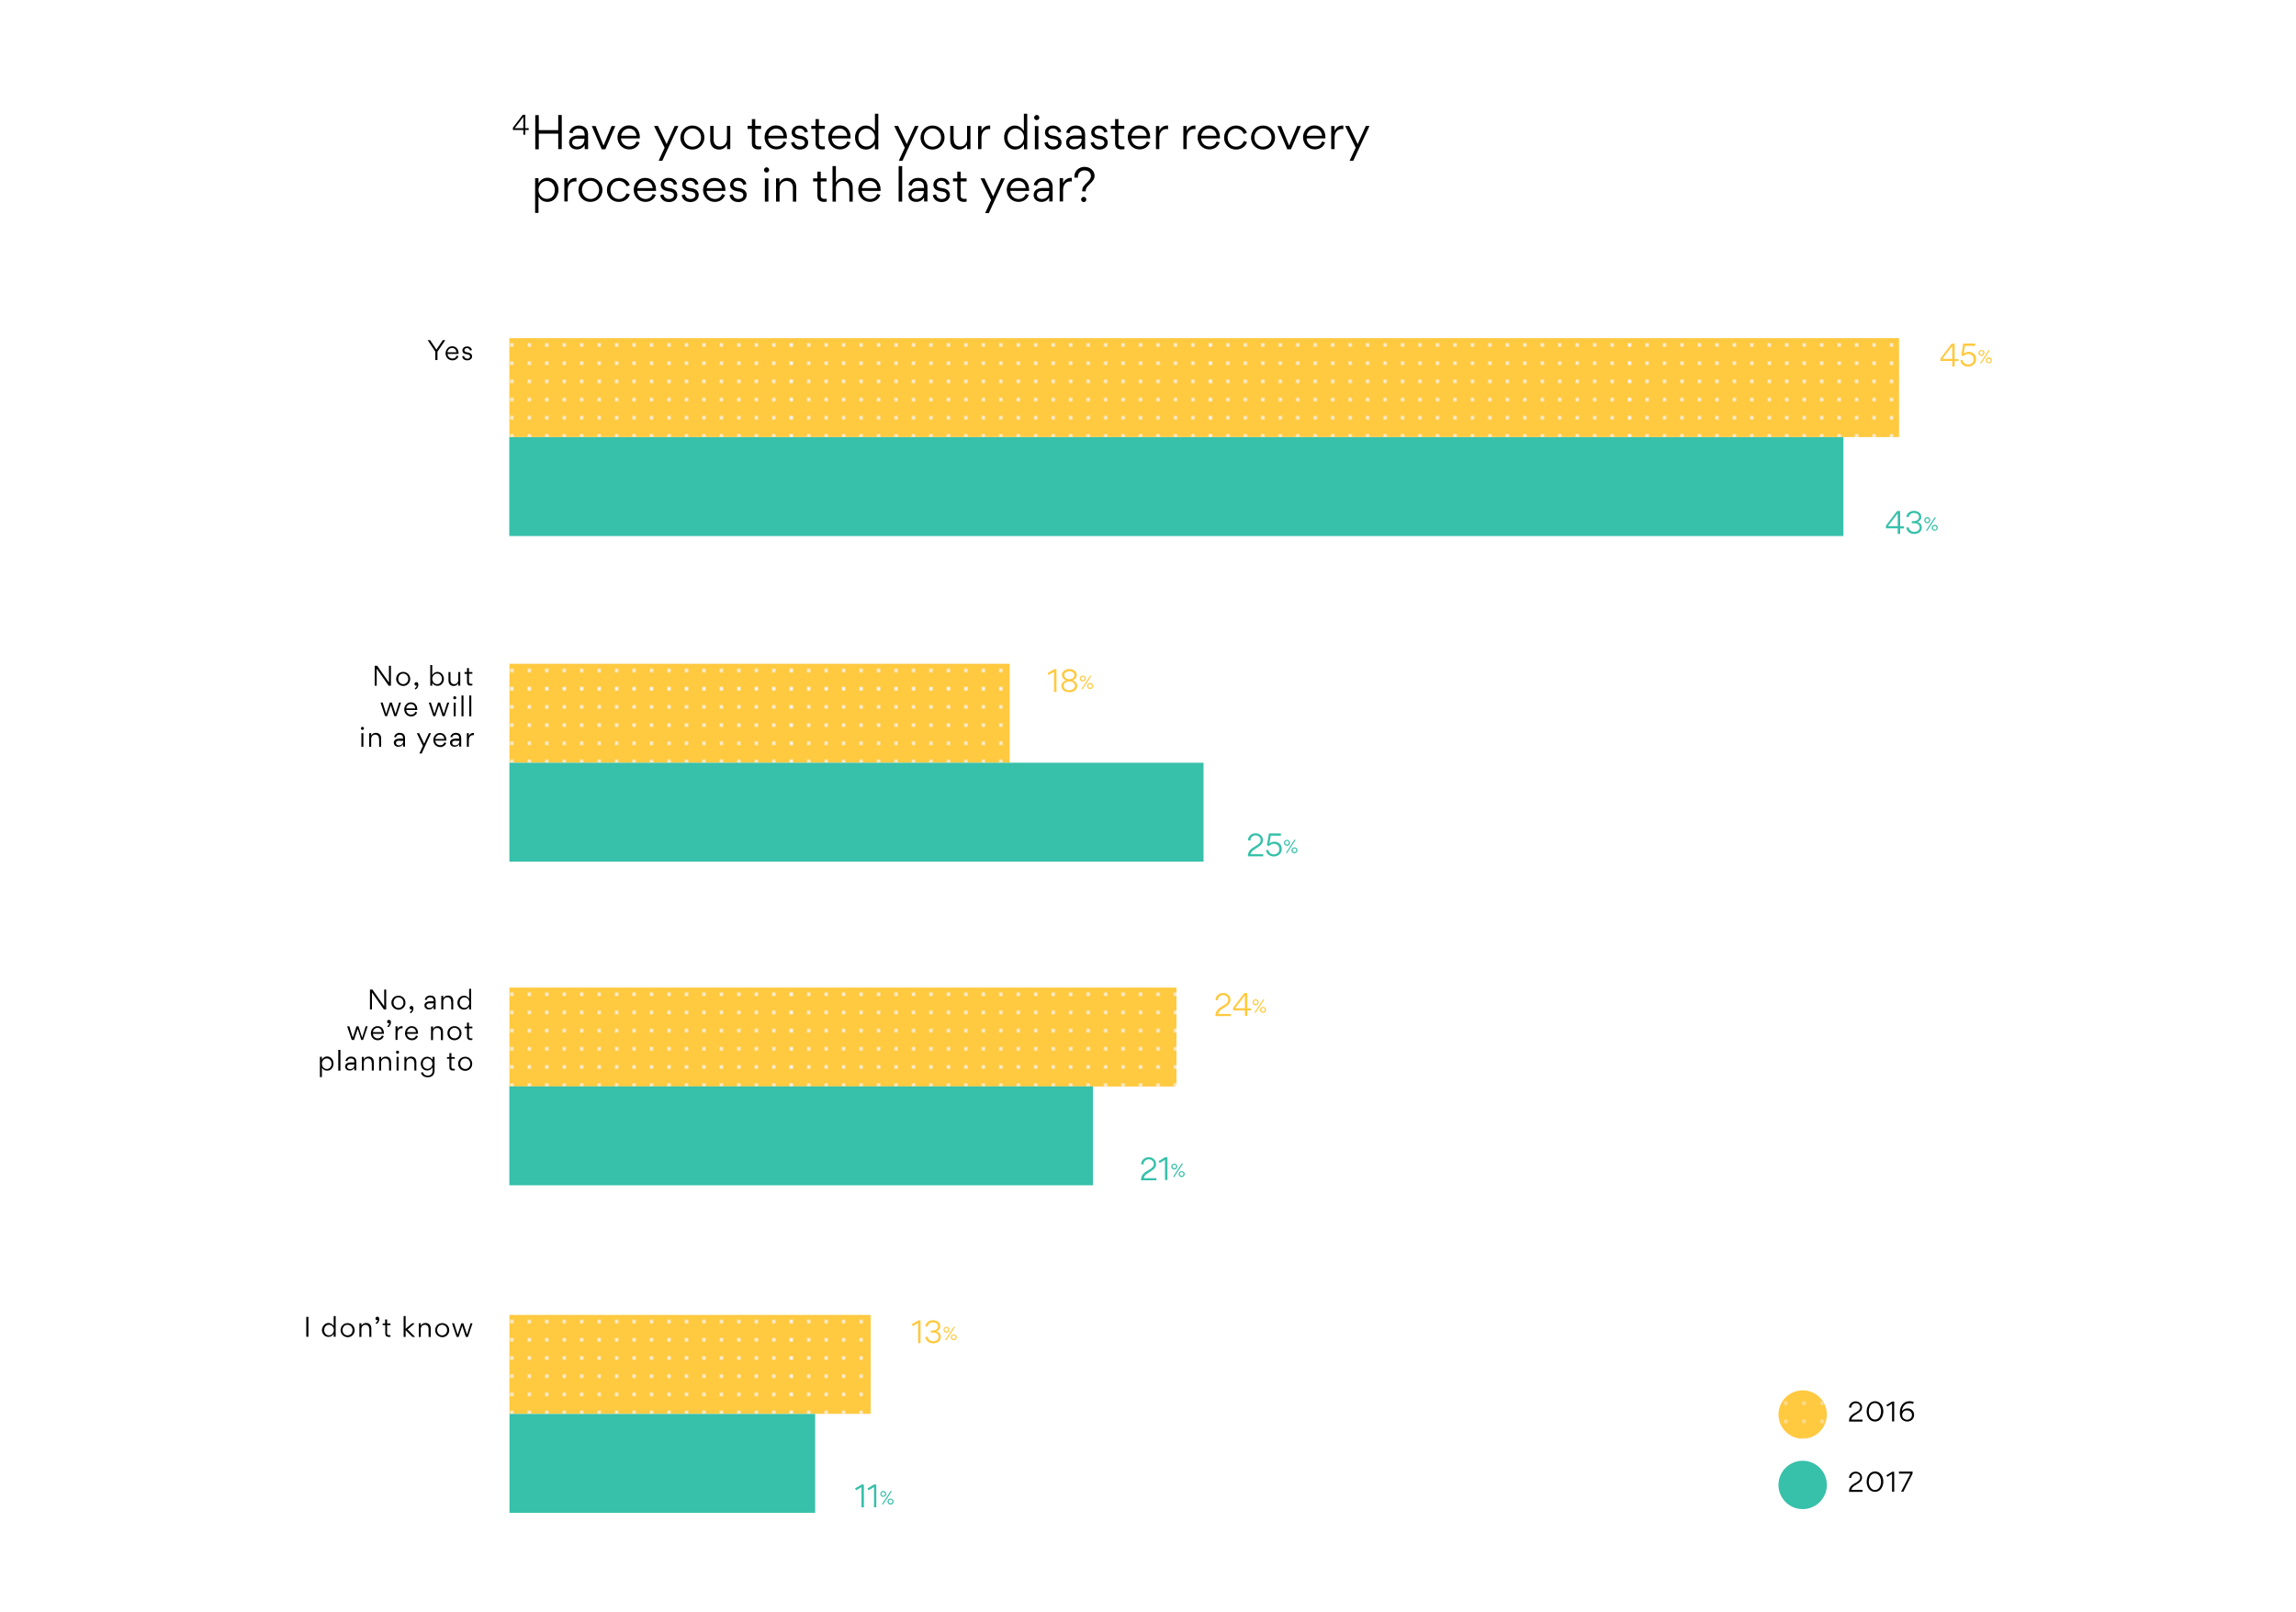 <?xml version="1.0" encoding="utf-8"?>
<svg version="1.1" id="Layer_1" xmlns="http://www.w3.org/2000/svg" xmlns:xlink="http://www.w3.org/1999/xlink" x="0px" y="0px"
	 viewBox="0 0 1500 1053" style="enable-background:new 0 0 1500 1053;" xml:space="preserve">
<style type="text/css">
	.st0{fill:none;}
	.st1-dr1{fill:none;stroke:#F6F6F8;stroke-width:2;stroke-linecap:round;stroke-miterlimit:10;}
	.st2-dr1{fill:none;stroke:#F6F6F8;stroke-width:2;stroke-linecap:round;stroke-miterlimit:10;stroke-dasharray:0,10;}
	.st3-dr1{fill:#37C0AA;}
	.st4-dr1{fill:#FFC940;}
	.st5-dr1{opacity:0.73;}
	.st6-dr1{fill:url(#SVGID_1_);}
	.st7-dr1{opacity:0.2;}
	.st8-dr1{fill:url(#SVGID_2_);}
	.st9-dr1{fill:url(#SVGID_3_);}
	.st10-dr1{fill:url(#SVGID_4_);}
	.st11-dr1{fill:url(#SVGID_5_);}
	.st12-dr1{fill:url(#SVGID_6_);}
</style>
<pattern  y="1053" width="240" height="240" patternUnits="userSpaceOnUse" id="white_2" viewBox="1 -241 240 240" style="overflow:visible;">
	<g>
		<rect x="1" y="-241" class="st0" width="240" height="240"/>
		<g>
			<g>
				<line class="st1-dr1" x1="241" y1="-1" x2="241" y2="-1"/>
			</g>
		</g>
		<g>
			<g>
				<line class="st1-dr1" x1="1" y1="-1" x2="1" y2="-1"/>
				<line class="st2-dr1" x1="11" y1="-1" x2="236" y2="-1"/>
				<line class="st1-dr1" x1="241" y1="-1" x2="241" y2="-1"/>
			</g>
		</g>
		<g>
			<g>
				<line class="st1-dr1" x1="1" y1="-1" x2="1" y2="-1"/>
			</g>
		</g>
		<g>
			<g>
				<line class="st1-dr1" x1="241" y1="-241" x2="241" y2="-241"/>
			</g>
			<g>
				<line class="st1-dr1" x1="241" y1="-231" x2="241" y2="-231"/>
			</g>
			<g>
				<line class="st1-dr1" x1="241" y1="-221" x2="241" y2="-221"/>
			</g>
			<g>
				<line class="st1-dr1" x1="241" y1="-211" x2="241" y2="-211"/>
			</g>
			<g>
				<line class="st1-dr1" x1="241" y1="-201" x2="241" y2="-201"/>
			</g>
			<g>
				<line class="st1-dr1" x1="241" y1="-191" x2="241" y2="-191"/>
			</g>
			<g>
				<line class="st1-dr1" x1="241" y1="-181" x2="241" y2="-181"/>
			</g>
			<g>
				<line class="st1-dr1" x1="241" y1="-171" x2="241" y2="-171"/>
			</g>
			<g>
				<line class="st1-dr1" x1="241" y1="-161" x2="241" y2="-161"/>
			</g>
			<g>
				<line class="st1-dr1" x1="241" y1="-151" x2="241" y2="-151"/>
			</g>
			<g>
				<line class="st1-dr1" x1="241" y1="-141" x2="241" y2="-141"/>
			</g>
			<g>
				<line class="st1-dr1" x1="241" y1="-131" x2="241" y2="-131"/>
			</g>
			<g>
				<line class="st1-dr1" x1="241" y1="-121" x2="241" y2="-121"/>
			</g>
			<g>
				<line class="st1-dr1" x1="241" y1="-111" x2="241" y2="-111"/>
			</g>
			<g>
				<line class="st1-dr1" x1="241" y1="-101" x2="241" y2="-101"/>
			</g>
			<g>
				<line class="st1-dr1" x1="241" y1="-91" x2="241" y2="-91"/>
			</g>
			<g>
				<line class="st1-dr1" x1="241" y1="-81" x2="241" y2="-81"/>
			</g>
			<g>
				<line class="st1-dr1" x1="241" y1="-71" x2="241" y2="-71"/>
			</g>
			<g>
				<line class="st1-dr1" x1="241" y1="-61" x2="241" y2="-61"/>
			</g>
			<g>
				<line class="st1-dr1" x1="241" y1="-51" x2="241" y2="-51"/>
			</g>
			<g>
				<line class="st1-dr1" x1="241" y1="-41" x2="241" y2="-41"/>
			</g>
			<g>
				<line class="st1-dr1" x1="241" y1="-31" x2="241" y2="-31"/>
			</g>
			<g>
				<line class="st1-dr1" x1="241" y1="-21" x2="241" y2="-21"/>
			</g>
			<g>
				<line class="st1-dr1" x1="241" y1="-11" x2="241" y2="-11"/>
			</g>
			<g>
				<line class="st1-dr1" x1="241" y1="-1" x2="241" y2="-1"/>
			</g>
		</g>
		<g>
			<g>
				<line class="st1-dr1" x1="1" y1="-241" x2="1" y2="-241"/>
				<line class="st2-dr1" x1="11" y1="-241" x2="236" y2="-241"/>
				<line class="st1-dr1" x1="241" y1="-241" x2="241" y2="-241"/>
			</g>
			<g>
				<line class="st1-dr1" x1="1" y1="-231" x2="1" y2="-231"/>
				<line class="st2-dr1" x1="11" y1="-231" x2="236" y2="-231"/>
				<line class="st1-dr1" x1="241" y1="-231" x2="241" y2="-231"/>
			</g>
			<g>
				<line class="st1-dr1" x1="1" y1="-221" x2="1" y2="-221"/>
				<line class="st2-dr1" x1="11" y1="-221" x2="236" y2="-221"/>
				<line class="st1-dr1" x1="241" y1="-221" x2="241" y2="-221"/>
			</g>
			<g>
				<line class="st1-dr1" x1="1" y1="-211" x2="1" y2="-211"/>
				<line class="st2-dr1" x1="11" y1="-211" x2="236" y2="-211"/>
				<line class="st1-dr1" x1="241" y1="-211" x2="241" y2="-211"/>
			</g>
			<g>
				<line class="st1-dr1" x1="1" y1="-201" x2="1" y2="-201"/>
				<line class="st2-dr1" x1="11" y1="-201" x2="236" y2="-201"/>
				<line class="st1-dr1" x1="241" y1="-201" x2="241" y2="-201"/>
			</g>
			<g>
				<line class="st1-dr1" x1="1" y1="-191" x2="1" y2="-191"/>
				<line class="st2-dr1" x1="11" y1="-191" x2="236" y2="-191"/>
				<line class="st1-dr1" x1="241" y1="-191" x2="241" y2="-191"/>
			</g>
			<g>
				<line class="st1-dr1" x1="1" y1="-181" x2="1" y2="-181"/>
				<line class="st2-dr1" x1="11" y1="-181" x2="236" y2="-181"/>
				<line class="st1-dr1" x1="241" y1="-181" x2="241" y2="-181"/>
			</g>
			<g>
				<line class="st1-dr1" x1="1" y1="-171" x2="1" y2="-171"/>
				<line class="st2-dr1" x1="11" y1="-171" x2="236" y2="-171"/>
				<line class="st1-dr1" x1="241" y1="-171" x2="241" y2="-171"/>
			</g>
			<g>
				<line class="st1-dr1" x1="1" y1="-161" x2="1" y2="-161"/>
				<line class="st2-dr1" x1="11" y1="-161" x2="236" y2="-161"/>
				<line class="st1-dr1" x1="241" y1="-161" x2="241" y2="-161"/>
			</g>
			<g>
				<line class="st1-dr1" x1="1" y1="-151" x2="1" y2="-151"/>
				<line class="st2-dr1" x1="11" y1="-151" x2="236" y2="-151"/>
				<line class="st1-dr1" x1="241" y1="-151" x2="241" y2="-151"/>
			</g>
			<g>
				<line class="st1-dr1" x1="1" y1="-141" x2="1" y2="-141"/>
				<line class="st2-dr1" x1="11" y1="-141" x2="236" y2="-141"/>
				<line class="st1-dr1" x1="241" y1="-141" x2="241" y2="-141"/>
			</g>
			<g>
				<line class="st1-dr1" x1="1" y1="-131" x2="1" y2="-131"/>
				<line class="st2-dr1" x1="11" y1="-131" x2="236" y2="-131"/>
				<line class="st1-dr1" x1="241" y1="-131" x2="241" y2="-131"/>
			</g>
			<g>
				<line class="st1-dr1" x1="1" y1="-121" x2="1" y2="-121"/>
				<line class="st2-dr1" x1="11" y1="-121" x2="236" y2="-121"/>
				<line class="st1-dr1" x1="241" y1="-121" x2="241" y2="-121"/>
			</g>
			<g>
				<line class="st1-dr1" x1="1" y1="-111" x2="1" y2="-111"/>
				<line class="st2-dr1" x1="11" y1="-111" x2="236" y2="-111"/>
				<line class="st1-dr1" x1="241" y1="-111" x2="241" y2="-111"/>
			</g>
			<g>
				<line class="st1-dr1" x1="1" y1="-101" x2="1" y2="-101"/>
				<line class="st2-dr1" x1="11" y1="-101" x2="236" y2="-101"/>
				<line class="st1-dr1" x1="241" y1="-101" x2="241" y2="-101"/>
			</g>
			<g>
				<line class="st1-dr1" x1="1" y1="-91" x2="1" y2="-91"/>
				<line class="st2-dr1" x1="11" y1="-91" x2="236" y2="-91"/>
				<line class="st1-dr1" x1="241" y1="-91" x2="241" y2="-91"/>
			</g>
			<g>
				<line class="st1-dr1" x1="1" y1="-81" x2="1" y2="-81"/>
				<line class="st2-dr1" x1="11" y1="-81" x2="236" y2="-81"/>
				<line class="st1-dr1" x1="241" y1="-81" x2="241" y2="-81"/>
			</g>
			<g>
				<line class="st1-dr1" x1="1" y1="-71" x2="1" y2="-71"/>
				<line class="st2-dr1" x1="11" y1="-71" x2="236" y2="-71"/>
				<line class="st1-dr1" x1="241" y1="-71" x2="241" y2="-71"/>
			</g>
			<g>
				<line class="st1-dr1" x1="1" y1="-61" x2="1" y2="-61"/>
				<line class="st2-dr1" x1="11" y1="-61" x2="236" y2="-61"/>
				<line class="st1-dr1" x1="241" y1="-61" x2="241" y2="-61"/>
			</g>
			<g>
				<line class="st1-dr1" x1="1" y1="-51" x2="1" y2="-51"/>
				<line class="st2-dr1" x1="11" y1="-51" x2="236" y2="-51"/>
				<line class="st1-dr1" x1="241" y1="-51" x2="241" y2="-51"/>
			</g>
			<g>
				<line class="st1-dr1" x1="1" y1="-41" x2="1" y2="-41"/>
				<line class="st2-dr1" x1="11" y1="-41" x2="236" y2="-41"/>
				<line class="st1-dr1" x1="241" y1="-41" x2="241" y2="-41"/>
			</g>
			<g>
				<line class="st1-dr1" x1="1" y1="-31" x2="1" y2="-31"/>
				<line class="st2-dr1" x1="11" y1="-31" x2="236" y2="-31"/>
				<line class="st1-dr1" x1="241" y1="-31" x2="241" y2="-31"/>
			</g>
			<g>
				<line class="st1-dr1" x1="1" y1="-21" x2="1" y2="-21"/>
				<line class="st2-dr1" x1="11" y1="-21" x2="236" y2="-21"/>
				<line class="st1-dr1" x1="241" y1="-21" x2="241" y2="-21"/>
			</g>
			<g>
				<line class="st1-dr1" x1="1" y1="-11" x2="1" y2="-11"/>
				<line class="st2-dr1" x1="11" y1="-11" x2="236" y2="-11"/>
				<line class="st1-dr1" x1="241" y1="-11" x2="241" y2="-11"/>
			</g>
			<g>
				<line class="st1-dr1" x1="1" y1="-1" x2="1" y2="-1"/>
				<line class="st2-dr1" x1="11" y1="-1" x2="236" y2="-1"/>
				<line class="st1-dr1" x1="241" y1="-1" x2="241" y2="-1"/>
			</g>
		</g>
		<g>
			<g>
				<line class="st1-dr1" x1="1" y1="-241" x2="1" y2="-241"/>
			</g>
			<g>
				<line class="st1-dr1" x1="1" y1="-231" x2="1" y2="-231"/>
			</g>
			<g>
				<line class="st1-dr1" x1="1" y1="-221" x2="1" y2="-221"/>
			</g>
			<g>
				<line class="st1-dr1" x1="1" y1="-211" x2="1" y2="-211"/>
			</g>
			<g>
				<line class="st1-dr1" x1="1" y1="-201" x2="1" y2="-201"/>
			</g>
			<g>
				<line class="st1-dr1" x1="1" y1="-191" x2="1" y2="-191"/>
			</g>
			<g>
				<line class="st1-dr1" x1="1" y1="-181" x2="1" y2="-181"/>
			</g>
			<g>
				<line class="st1-dr1" x1="1" y1="-171" x2="1" y2="-171"/>
			</g>
			<g>
				<line class="st1-dr1" x1="1" y1="-161" x2="1" y2="-161"/>
			</g>
			<g>
				<line class="st1-dr1" x1="1" y1="-151" x2="1" y2="-151"/>
			</g>
			<g>
				<line class="st1-dr1" x1="1" y1="-141" x2="1" y2="-141"/>
			</g>
			<g>
				<line class="st1-dr1" x1="1" y1="-131" x2="1" y2="-131"/>
			</g>
			<g>
				<line class="st1-dr1" x1="1" y1="-121" x2="1" y2="-121"/>
			</g>
			<g>
				<line class="st1-dr1" x1="1" y1="-111" x2="1" y2="-111"/>
			</g>
			<g>
				<line class="st1-dr1" x1="1" y1="-101" x2="1" y2="-101"/>
			</g>
			<g>
				<line class="st1-dr1" x1="1" y1="-91" x2="1" y2="-91"/>
			</g>
			<g>
				<line class="st1-dr1" x1="1" y1="-81" x2="1" y2="-81"/>
			</g>
			<g>
				<line class="st1-dr1" x1="1" y1="-71" x2="1" y2="-71"/>
			</g>
			<g>
				<line class="st1-dr1" x1="1" y1="-61" x2="1" y2="-61"/>
			</g>
			<g>
				<line class="st1-dr1" x1="1" y1="-51" x2="1" y2="-51"/>
			</g>
			<g>
				<line class="st1-dr1" x1="1" y1="-41" x2="1" y2="-41"/>
			</g>
			<g>
				<line class="st1-dr1" x1="1" y1="-31" x2="1" y2="-31"/>
			</g>
			<g>
				<line class="st1-dr1" x1="1" y1="-21" x2="1" y2="-21"/>
			</g>
			<g>
				<line class="st1-dr1" x1="1" y1="-11" x2="1" y2="-11"/>
			</g>
			<g>
				<line class="st1-dr1" x1="1" y1="-1" x2="1" y2="-1"/>
			</g>
		</g>
		<g>
			<g>
				<line class="st1-dr1" x1="241" y1="-241" x2="241" y2="-241"/>
			</g>
		</g>
		<g>
			<g>
				<line class="st1-dr1" x1="1" y1="-241" x2="1" y2="-241"/>
				<line class="st2-dr1" x1="11" y1="-241" x2="236" y2="-241"/>
				<line class="st1-dr1" x1="241" y1="-241" x2="241" y2="-241"/>
			</g>
		</g>
		<g>
			<g>
				<line class="st1-dr1" x1="1" y1="-241" x2="1" y2="-241"/>
			</g>
		</g>
	</g>
</pattern>
<g id="greenCircleDR1">
	<g>
		<g>
			<path d="M1208,974c0-1.5,0.7-3.2,3-4.6l2-1.2c1.2-0.8,2.3-1.6,2.3-3.1c0-1.3-1.2-2.6-2.9-2.6c-1.4,0-2.3,0.8-2.7,1.7
				c-0.2,0.5-0.3,1.1-0.3,1.3l-1.4-0.2c0-1.8,1.6-4,4.3-4c2.4,0,4.2,1.8,4.2,3.8c0,1.8-1,2.9-2.7,4l-2,1.3c-1.1,0.7-2.2,1.6-2.2,2.8
				h7.2v1.3h-8.8V974z"/>
			<path d="M1219.5,967.9c0-3.2,1.8-6.7,5.5-6.7c3.6,0,5.4,3.4,5.4,6.6s-1.8,6.7-5.4,6.7C1221.3,974.5,1219.5,971.2,1219.5,967.9z
				 M1220.9,967.9c0,2.3,1.2,5.4,4,5.4c2.8,0,4-3,4-5.4c0-2.3-1.2-5.4-4-5.4S1220.9,965.5,1220.9,967.9z"/>
			<path d="M1236.1,962.8l-3.1,1.9l-0.6-1l3.8-2.3h1.3v13h-1.4V962.8z"/>
			<path d="M1240.6,962.6v-1.3h8.9v1.3l-6,11.8h-1.5l6.1-11.8H1240.6z"/>
		</g>
	</g>
	<g>
		<circle class="st3-dr1" cx="1177.7" cy="970" r="15.8"/>
	</g>
</g>
<g id="yellowCircleDR1_2_">
	<g>
		<circle class="st4-dr1" cx="1177.7" cy="924" r="15.8"/>
	</g>
	<g id="yellowCircleDR1">
		<g>
			<g>
				<path d="M1208,928.1c0-1.5,0.7-3.2,3-4.6l2-1.2c1.2-0.8,2.3-1.6,2.3-3.1c0-1.3-1.2-2.6-2.9-2.6c-1.4,0-2.3,0.8-2.7,1.7
					c-0.2,0.5-0.3,1.1-0.3,1.3l-1.4-0.2c0-1.8,1.6-4,4.3-4c2.4,0,4.2,1.8,4.2,3.8c0,1.8-1,2.9-2.7,4l-2,1.3
					c-1.1,0.7-2.2,1.6-2.2,2.8h7.2v1.3h-8.8V928.1z"/>
				<path d="M1219.5,922c0-3.2,1.8-6.7,5.5-6.7c3.6,0,5.4,3.4,5.4,6.6s-1.8,6.7-5.4,6.7C1221.3,928.6,1219.5,925.2,1219.5,922z
					 M1220.9,921.9c0,2.3,1.2,5.4,4,5.4c2.8,0,4-3,4-5.4c0-2.3-1.2-5.4-4-5.4S1220.9,919.6,1220.9,921.9z"/>
				<path d="M1236.1,916.9l-3.1,1.9l-0.6-1l3.8-2.3h1.3v13h-1.4V916.9z"/>
				<path d="M1242.5,921.9c0.9-1.4,2.5-1.9,3.6-1.9c2.7,0,4.4,1.9,4.4,4.2c0,3-2.4,4.4-4.6,4.4c-1.4,0-3.1-0.8-3.9-2.2
					c-0.6-1.1-0.8-2-0.8-3.6c0-4.1,2.2-7.5,6.4-7.5c0.7,0,1.8,0.1,2.7,0.6l-0.5,1.2c-0.7-0.4-1.6-0.5-2.2-0.5
					C1244.5,916.6,1242.8,919,1242.5,921.9z M1243.7,922c-0.6,0.5-1,1.4-1,2.3c0,1.9,1.6,3.1,3.2,3.1c1.6,0,3.2-1.1,3.2-3.1
					c0-1.6-1.2-3-3.2-3C1245.1,921.2,1244.3,921.5,1243.7,922z"/>
			</g>
		</g>
		<g>
			<g class="st5-dr1">
				<pattern  id="SVGID_1_" xlink:href="#white_2" patternTransform="matrix(1.188 0 0 1.188 7035.36 5320.526)"  class="st5-dr1">
				</pattern>
				<circle class="st6-dr1" cx="1177.7" cy="924" r="15.8"/>
			</g>
			<g class="st7-dr1">
				<pattern  id="SVGID_2_" xlink:href="#white_2" patternTransform="matrix(1.188 0 0 1.188 7035.36 5320.526)"  class="st7-dr1">
				</pattern>
				<circle class="st8-dr1" cx="1177.7" cy="924" r="15.8"/>
			</g>
		</g>
	</g>
</g>
<g id="yellowChartDR1">
	<g>
		<g>
			<path class="st4-dr1" d="M1275.4,239.4v-3.6h-7.7v-1.7l7.3-9.6h2v10h2.5v1.3h-2.5v3.6H1275.4z M1275.4,234.4v-8.3l-6.4,8.3H1275.4z"
				/>
			<path class="st4-dr1" d="M1283.8,225.9l-0.9,5.1c0.9-0.9,2.5-1.2,3.2-1.2c2.8,0,4.9,1.8,4.9,4.8c0,3.2-2.7,4.9-5.2,4.9
				c-2.5,0-4.8-1.6-5.1-4.1l1.5-0.3c0.2,1.7,1.7,3,3.6,3c1.5,0,3.6-1,3.6-3.4s-1.8-3.5-3.6-3.5c-1.1,0-2.4,0.6-3.1,1.5l-1.4-0.6
				l1.3-7.7h7.8v1.5H1283.8z"/>
			<path class="st4-dr1" d="M1294.5,232.5c-1.1,0-2-0.9-2-1.9c0-1.1,0.9-2,2-2c1.1,0,2,0.9,2,2C1296.4,231.6,1295.5,232.5,1294.5,232.5z
				 M1294.5,229.3c-0.7,0-1.2,0.5-1.2,1.2c0,0.7,0.6,1.2,1.2,1.2s1.2-0.5,1.2-1.2C1295.7,229.9,1295.1,229.3,1294.5,229.3z
				 M1299.2,228.7h0.9l-5.7,8.7h-0.9L1299.2,228.7z M1299.3,237.4c-1.1,0-2-0.9-2-2c0-1.1,0.9-2,2-2s2,0.9,2,2
				C1301.2,236.6,1300.3,237.4,1299.3,237.4z M1299.3,234.3c-0.7,0-1.2,0.5-1.2,1.2c0,0.7,0.5,1.2,1.2,1.2s1.2-0.5,1.2-1.2
				C1300.5,234.8,1299.9,234.3,1299.3,234.3z"/>
		</g>
	</g>
	<g>
		
			<rect x="754.4" y="-200.7" transform="matrix(-1.836970e-16 1 -1 -1.836970e-16 1039.961 -533.508)" class="st4-dr1" width="64.6" height="907.9"/>
		<g>
			<pattern  id="SVGID_3_" xlink:href="#white_2" patternTransform="matrix(0 1.188 -1.141 0 -19367.309 688.674)">
			</pattern>
			<rect x="332.8" y="220.9" class="st9-dr1" width="907.9" height="64.6"/>
		</g>
	</g>
	<g>
		<g>
			<path class="st4-dr1" d="M688.7,438.8l-3.6,2.1l-0.7-1.2l4.3-2.6h1.5V452h-1.6V438.8z"/>
			<path class="st4-dr1" d="M693.4,448c0-1.6,1.1-3,3.1-3.6c-1.8-0.5-2.8-2.1-2.8-3.4c0-2.6,2.7-4,4.9-4c2.2,0,4.9,1.3,4.9,4
				c0,1.4-1,2.9-2.8,3.4c2.1,0.6,3.1,2.1,3.1,3.6c0,2.7-2.6,4.2-5.2,4.2C696.1,452.2,693.4,450.8,693.4,448z M702.3,448
				c0-2-2.1-2.9-3.7-2.9c-1.6,0-3.7,0.9-3.7,2.9c0,2,2,2.9,3.7,2.9C700.2,450.8,702.3,449.9,702.3,448z M695.3,441
				c0,1.9,2.1,2.7,3.3,2.7c1.3,0,3.3-0.9,3.3-2.7c0-1.7-1.9-2.6-3.3-2.6C697.3,438.4,695.3,439.3,695.3,441z"/>
			<path class="st4-dr1" d="M707.4,445.2c-1.1,0-2-0.9-2-1.9c0-1.1,0.9-2,2-2c1.1,0,2,0.9,2,2C709.4,444.3,708.5,445.2,707.4,445.2z
				 M707.4,442c-0.7,0-1.2,0.5-1.2,1.2c0,0.7,0.6,1.2,1.2,1.2s1.2-0.5,1.2-1.2C708.6,442.6,708.1,442,707.4,442z M712.2,441.4h0.9
				l-5.7,8.7h-0.9L712.2,441.4z M712.2,450.1c-1.1,0-2-0.9-2-2c0-1.1,0.9-2,2-2s2,0.9,2,2C714.2,449.2,713.3,450.1,712.2,450.1z
				 M712.2,446.9c-0.7,0-1.2,0.5-1.2,1.2c0,0.7,0.5,1.2,1.2,1.2s1.2-0.5,1.2-1.2C713.4,447.5,712.9,446.9,712.2,446.9z"/>
		</g>
	</g>
	<g>
		<g>
			<path class="st4-dr1" d="M794.1,663.1c0-1.7,0.8-3.6,3.4-5.2l2.3-1.4c1.4-0.9,2.6-1.8,2.6-3.5c0-1.5-1.3-3-3.3-3
				c-1.6,0-2.7,1-3.1,1.9c-0.3,0.6-0.3,1.2-0.3,1.5l-1.6-0.2c0-2.1,1.8-4.6,5-4.6c2.8,0,4.8,2.1,4.8,4.4c0,2.1-1.2,3.4-3.1,4.6
				l-2.3,1.5c-1.3,0.8-2.5,1.8-2.6,3.2h8.2v1.4h-10.1V663.1z"/>
			<path class="st4-dr1" d="M813.3,663.5V660h-7.7v-1.7l7.3-9.6h2v10h2.5v1.3h-2.5v3.6H813.3z M813.3,658.6v-8.3l-6.4,8.3H813.3z"/>
			<path class="st4-dr1" d="M820.3,656.7c-1.1,0-2-0.9-2-1.9c0-1.1,0.9-2,2-2c1.1,0,2,0.9,2,2C822.3,655.8,821.4,656.7,820.3,656.7z
				 M820.3,653.5c-0.7,0-1.2,0.5-1.2,1.2c0,0.7,0.6,1.2,1.2,1.2s1.2-0.5,1.2-1.2C821.5,654.1,821,653.5,820.3,653.5z M825.1,652.9
				h0.9l-5.7,8.7h-0.9L825.1,652.9z M825.1,661.6c-1.1,0-2-0.9-2-1.9c0-1.1,0.9-2,2-2s2,0.9,2,2
				C827.1,660.7,826.2,661.6,825.1,661.6z M825.1,658.4c-0.7,0-1.2,0.5-1.2,1.2c0,0.7,0.5,1.2,1.2,1.2s1.2-0.5,1.2-1.2
				C826.3,659,825.8,658.4,825.1,658.4z"/>
		</g>
	</g>
	<g>
		<g>
			<path class="st4-dr1" d="M599.9,864.2l-3.6,2.1l-0.7-1.2l4.3-2.6h1.5v14.9h-1.6V864.2z"/>
			<path class="st4-dr1" d="M609.6,877.5c-2.6,0-4.8-1.6-5.1-4.1l1.5-0.3c0.3,1.7,1.6,3,3.6,3c2,0,3.6-1.1,3.6-2.8
				c0-1.7-1.3-2.8-3.6-2.8h-1.5v-1.4h1.4c2,0,3.3-1.3,3.3-2.7c0-1.5-1.1-2.6-3.3-2.6c-2,0-3.2,1.2-3.5,2.8l-1.5-0.3
				c0.3-2.1,2.2-3.9,5-3.9c3.2,0,4.8,2,4.8,3.9c0,1.7-1,2.8-2.4,3.4v0c1.7,0.5,2.7,1.8,2.7,3.6C614.8,875.6,612.7,877.5,609.6,877.5
				z"/>
			<path class="st4-dr1" d="M618.3,870.6c-1.1,0-1.9-0.9-1.9-1.9c0-1.1,0.9-2,1.9-2c1.1,0,2,0.9,2,2
				C620.2,869.7,619.4,870.6,618.3,870.6z M618.3,867.4c-0.7,0-1.2,0.5-1.2,1.2c0,0.7,0.6,1.2,1.2,1.2s1.2-0.5,1.2-1.2
				C619.5,867.9,619,867.4,618.3,867.4z M623.1,866.7h0.9l-5.7,8.7h-0.9L623.1,866.7z M623.1,875.5c-1.1,0-2-0.9-2-1.9
				c0-1.1,0.9-2,2-2c1.1,0,2,0.9,2,2C625,874.6,624.2,875.5,623.1,875.5z M623.1,872.3c-0.7,0-1.2,0.5-1.2,1.2
				c0,0.7,0.5,1.2,1.2,1.2s1.2-0.5,1.2-1.2C624.3,872.9,623.8,872.3,623.1,872.3z"/>
		</g>
	</g>
	<g>
		
			<rect x="518.4" y="459.5" transform="matrix(-1.836970e-16 1 -1 -1.836970e-16 1228.095 126.717)" class="st4-dr1" width="64.6" height="435.8"/>
		<g>
			<pattern  id="SVGID_4_" xlink:href="#white_2" patternTransform="matrix(0 1.188 -1.141 0 -19367.309 827.653)">
			</pattern>
			<rect x="332.8" y="645.1" class="st10-dr1" width="435.8" height="64.6"/>
		</g>
	</g>
	<g>
		
			<rect x="463.9" y="302.5" transform="matrix(-1.836970e-16 1 -1 -1.836970e-16 962.122 -30.312)" class="st4-dr1" width="64.6" height="326.8"/>
		<g>
			<pattern  id="SVGID_5_" xlink:href="#white_2" patternTransform="matrix(0 1.188 -1.141 0 -19367.309 735)">
			</pattern>
			<rect x="332.8" y="433.6" class="st11-dr1" width="326.8" height="64.6"/>
		</g>
	</g>
	<g>
		
			<rect x="418.5" y="773.3" transform="matrix(-1.836970e-16 1 -1 -1.836970e-16 1342.103 440.455)" class="st4-dr1" width="64.6" height="236"/>
		<g>
			<pattern  id="SVGID_6_" xlink:href="#white_2" patternTransform="matrix(0 1.188 -1.141 0 -19367.309 827.653)">
			</pattern>
			<rect x="332.8" y="859" class="st12-dr1" width="236" height="64.6"/>
		</g>
	</g>
</g>
<g id="greenChartDR1">
	<g>
		<g>
			<path class="st3-dr1" d="M1239.8,348.7v-3.6h-7.7v-1.7l7.3-9.6h2v10h2.5v1.4h-2.5v3.6H1239.8z M1239.8,343.7v-8.3l-6.4,8.3H1239.8z"
				/>
			<path class="st3-dr1" d="M1250.5,348.8c-2.6,0-4.8-1.6-5.1-4.1l1.5-0.3c0.3,1.7,1.6,3,3.6,3c2,0,3.6-1.1,3.6-2.8s-1.3-2.8-3.6-2.8
				h-1.5v-1.4h1.4c2,0,3.3-1.3,3.3-2.7c0-1.5-1.1-2.6-3.3-2.6c-2,0-3.2,1.2-3.5,2.8l-1.5-0.3c0.3-2.1,2.2-3.9,5-3.9
				c3.2,0,4.8,2,4.8,3.9c0,1.7-1,2.8-2.4,3.4v0c1.7,0.5,2.7,1.8,2.7,3.6C1255.6,346.9,1253.6,348.8,1250.5,348.8z"/>
			<path class="st3-dr1" d="M1259.1,341.8c-1.1,0-2-0.9-2-2c0-1.1,0.9-2,2-2c1.1,0,2,0.9,2,2C1261.1,340.9,1260.2,341.8,1259.1,341.8z
				 M1259.1,338.6c-0.7,0-1.2,0.5-1.2,1.2c0,0.7,0.6,1.2,1.2,1.2s1.2-0.5,1.2-1.2C1260.4,339.2,1259.8,338.6,1259.1,338.6z
				 M1263.9,338h0.9l-5.7,8.7h-0.9L1263.9,338z M1264,346.7c-1.1,0-2-0.9-2-1.9c0-1.1,0.9-2,2-2s2,0.9,2,2
				C1265.9,345.9,1265,346.7,1264,346.7z M1264,343.6c-0.7,0-1.2,0.5-1.2,1.2c0,0.7,0.5,1.2,1.2,1.2s1.2-0.5,1.2-1.2
				C1265.2,344.1,1264.6,343.6,1264,343.6z"/>
		</g>
	</g>
	
		<rect x="736.3" y="-117.9" transform="matrix(-1.836970e-16 1 -1 -1.836970e-16 1086.413 -450.741)" class="st3-dr1" width="64.6" height="871.6"/>
	<g>
		<g>
			<path class="st3-dr1" d="M815.3,558.8c0-1.7,0.8-3.6,3.4-5.2l2.3-1.4c1.4-0.9,2.6-1.8,2.6-3.5c0-1.5-1.3-3-3.3-3
				c-1.6,0-2.7,1-3.1,1.9c-0.3,0.6-0.3,1.2-0.3,1.5l-1.6-0.2c0-2.1,1.8-4.6,5-4.6c2.8,0,4.8,2.1,4.8,4.4c0,2.1-1.2,3.4-3.1,4.6
				l-2.3,1.5c-1.3,0.8-2.5,1.8-2.6,3.2h8.2v1.4h-10.1V558.8z"/>
			<path class="st3-dr1" d="M830.2,545.9l-0.9,5.1c0.9-0.9,2.5-1.2,3.2-1.2c2.8,0,4.9,1.8,4.9,4.8c0,3.2-2.7,4.9-5.2,4.9
				c-2.5,0-4.8-1.6-5.1-4.1l1.5-0.3c0.2,1.7,1.7,3,3.6,3c1.5,0,3.6-1,3.6-3.4s-1.8-3.5-3.6-3.5c-1.1,0-2.4,0.6-3.1,1.5l-1.4-0.6
				l1.3-7.7h7.8v1.5H830.2z"/>
			<path class="st3-dr1" d="M840.8,552.5c-1.1,0-2-0.9-2-1.9c0-1.1,0.9-2,2-2c1.1,0,2,0.9,2,2C842.8,551.6,841.9,552.5,840.8,552.5z
				 M840.8,549.3c-0.7,0-1.2,0.5-1.2,1.2c0,0.7,0.6,1.2,1.2,1.2s1.2-0.5,1.2-1.2C842.1,549.8,841.5,549.3,840.8,549.3z M845.6,548.6
				h0.9l-5.7,8.7H840L845.6,548.6z M845.7,557.4c-1.1,0-2-0.9-2-1.9c0-1.1,0.9-2,2-2s2,0.9,2,2C847.6,556.5,846.7,557.4,845.7,557.4
				z M845.7,554.2c-0.7,0-1.2,0.5-1.2,1.2c0,0.7,0.5,1.2,1.2,1.2s1.2-0.5,1.2-1.2C846.9,554.7,846.3,554.2,845.7,554.2z"/>
		</g>
	</g>
	<g>
		<g>
			<path class="st3-dr1" d="M745.5,770.4c0-1.7,0.8-3.6,3.4-5.2l2.3-1.4c1.4-0.9,2.6-1.8,2.6-3.5c0-1.5-1.3-3-3.3-3
				c-1.6,0-2.7,1-3.1,1.9c-0.3,0.6-0.3,1.2-0.3,1.5l-1.6-0.2c0-2.1,1.8-4.6,5-4.6c2.8,0,4.8,2.1,4.8,4.4c0,2.1-1.2,3.4-3.1,4.6
				l-2.3,1.5c-1.3,0.8-2.5,1.8-2.6,3.2h8.2v1.4h-10.1V770.4z"/>
			<path class="st3-dr1" d="M761.2,757.6l-3.6,2.1l-0.7-1.2l4.3-2.6h1.5v14.9h-1.6V757.6z"/>
			<path class="st3-dr1" d="M767.2,764c-1.1,0-2-0.9-2-1.9c0-1.1,0.9-2,2-2c1.1,0,2,0.9,2,2C769.1,763.1,768.3,764,767.2,764z
				 M767.2,760.8c-0.7,0-1.2,0.5-1.2,1.2c0,0.7,0.6,1.2,1.2,1.2s1.2-0.5,1.2-1.2C768.4,761.3,767.8,760.8,767.2,760.8z M772,760.1
				h0.9l-5.7,8.7h-0.9L772,760.1z M772,768.9c-1.1,0-2-0.9-2-1.9c0-1.1,0.9-2,2-2s2,0.9,2,2C773.9,768,773.1,768.9,772,768.9z
				 M772,765.7c-0.7,0-1.2,0.5-1.2,1.2c0,0.7,0.5,1.2,1.2,1.2s1.2-0.5,1.2-1.2C773.2,766.3,772.7,765.7,772,765.7z"/>
		</g>
	</g>
	<g>
		<g>
			<path class="st3-dr1" d="M562.9,971.4l-3.6,2.1l-0.7-1.2l4.3-2.6h1.5v14.9h-1.6V971.4z"/>
			<path class="st3-dr1" d="M571,971.4l-3.6,2.1l-0.7-1.2l4.3-2.6h1.5v14.9H571V971.4z"/>
			<path class="st3-dr1" d="M577,977.8c-1.1,0-1.9-0.9-1.9-1.9c0-1.1,0.9-2,1.9-2c1.1,0,2,0.9,2,2C579,977,578.1,977.8,577,977.8z
				 M577,974.7c-0.7,0-1.2,0.5-1.2,1.2c0,0.7,0.6,1.2,1.2,1.2s1.2-0.5,1.2-1.2C578.3,975.2,577.7,974.7,577,974.7z M581.8,974h0.9
				l-5.7,8.7h-0.9L581.8,974z M581.8,982.8c-1.1,0-2-0.9-2-1.9c0-1.1,0.9-2,2-2c1.1,0,2,0.9,2,2
				C583.8,981.9,582.9,982.8,581.8,982.8z M581.8,979.6c-0.7,0-1.2,0.5-1.2,1.2c0,0.7,0.5,1.2,1.2,1.2s1.2-0.5,1.2-1.2
				C583.1,980.1,582.5,979.6,581.8,979.6z"/>
		</g>
	</g>
	
		<rect x="491.1" y="551.4" transform="matrix(-1.836970e-16 1 -1 -1.836970e-16 1265.469 218.563)" class="st3-dr1" width="64.6" height="381.3"/>
	
		<rect x="527.3" y="303.8" transform="matrix(-1.836970e-16 1 -1 -1.836970e-16 1090.079 -29.051)" class="st3-dr1" width="64.6" height="453.5"/>
	
		<rect x="400.4" y="856" transform="matrix(-1.836970e-16 1 -1 -1.836970e-16 1388.555 523.222)" class="st3-dr1" width="64.6" height="199.7"/>
</g>
<g id="chartTitlesDR1">
	<g>
		<g>
			<path d="M341.9,88v-3.1h-6.8v-1.5l6.4-8.4h1.7v8.7h2.2v1.2h-2.2V88H341.9z M341.9,83.7v-7.3l-5.6,7.3H341.9z"/>
			<path d="M352,87.3v10.2h-2.3V75.2h2.3V85h12.7v-9.9h2.3v22.3h-2.3V87.3H352z"/>
			<path d="M381.9,87.7c0-2.5-1.3-3.7-3.9-3.7c-2.6,0-3.7,1.7-4,3.1l-2.1-0.5c0.1-1.3,1.8-4.6,6.2-4.6c3.2,0,4.8,1.5,5.6,3.1
				c0.3,0.8,0.5,2,0.5,2.5v9.8h-2.2v-2.7h0c-1.2,1.9-2.9,2.9-5.1,2.9c-3.1,0-5.1-1.9-5.1-4.5v-0.2c0-3.3,3.3-4.4,6-4.4h4.2V87.7z
				 M377.6,90.5c-1.6,0-3.8,0.5-3.8,2.6c0,1.7,1.5,2.7,3.3,2.7c2.7,0,4.7-1.9,4.7-4.7v-0.5H377.6z"/>
			<path d="M386.6,82.3h2.5l5.2,12.8l5.3-12.8h2.4l-6.5,15.2h-2.4L386.6,82.3z"/>
			<path d="M405.7,90.5c0.2,3,2.5,5.2,5.4,5.2c2.3,0,4-1.1,4.7-3.3l2,0.6c-0.9,2.9-3.7,4.6-6.7,4.6c-4.4,0-7.7-3.5-7.7-7.9
				c0-4.1,3.1-7.8,7.4-7.8c4.7,0,7.2,3.4,7.2,7.8c0,0.3,0,0.5,0,0.7H405.7z M415.8,88.7c-0.3-2.8-2-4.7-4.9-4.7
				c-2.7,0-4.8,2.2-5.1,4.7H415.8z"/>
			<path d="M434.2,96.5l-6.9-14.2h2.6l5.6,11.8l5.3-11.8h2.4L432.7,105h-2.4L434.2,96.5z"/>
			<path d="M444.5,89.9c0-4.5,3.4-7.9,7.9-7.9c4.4,0,7.8,3.5,7.8,7.8c0,4.5-3.5,7.9-7.9,7.9C447.9,97.7,444.5,94.3,444.5,89.9z
				 M458,89.9c0-3.2-2.3-6-5.6-6c-3.3,0-5.6,2.7-5.6,5.9s2.3,6,5.6,6C455.7,95.8,458,93.1,458,89.9z"/>
			<path d="M466.2,91.1c0,2.7,1.4,4.6,4.2,4.6c2.7,0,4.5-2.1,4.5-4.8v-8.7h2.2v15.2H475v-2.8c-1.2,2.1-3,3.1-5.2,3.1
				c-3.7,0-5.8-2.5-5.8-6.1v-9.4h2.2V91.1z"/>
			<path d="M491.2,93.5v-9.3h-2.8v-2h2.8v-4.4h2.2v4.4h3.8v2h-3.8v9.3c0,1.4,0.8,2.1,2.5,2.1c0.5,0,1,0,1.4-0.1v1.9
				c-0.5,0.1-1.3,0.2-1.7,0.2C492.2,97.6,491.2,95.8,491.2,93.5z"/>
			<path d="M501.8,90.5c0.2,3,2.5,5.2,5.4,5.2c2.3,0,4-1.1,4.7-3.3l2,0.6c-0.9,2.9-3.7,4.6-6.7,4.6c-4.4,0-7.7-3.5-7.7-7.9
				c0-4.1,3.1-7.8,7.4-7.8c4.7,0,7.2,3.4,7.2,7.8c0,0.3,0,0.5,0,0.7H501.8z M511.9,88.7c-0.3-2.8-2-4.7-4.9-4.7
				c-2.7,0-4.8,2.2-5.1,4.7H511.9z"/>
			<path d="M522.6,97.7c-4.1,0-5.5-2.8-5.8-4.5l2.1-0.5c0.3,1.4,1.3,3,3.7,3c1.7,0,3.2-0.9,3.2-2.5c0-1.9-2-2.3-3.6-2.5
				c-2.5-0.4-5-1.3-5-4.2c0-2.9,2.6-4.5,5.1-4.5c4,0,5.3,2.7,5.5,4.1l-2,0.5c-0.3-1-1.1-2.7-3.5-2.7c-1.7,0-2.9,1.1-2.9,2.4
				c0,1.9,2.1,2.2,3.6,2.4c2.5,0.3,5,1.6,5,4.4C528,95.9,525.6,97.7,522.6,97.7z"/>
			<path d="M532.8,93.5v-9.3H530v-2h2.8v-4.4h2.2v4.4h3.9v2H535v9.3c0,1.4,0.8,2.1,2.5,2.1c0.5,0,1,0,1.4-0.1v1.9
				c-0.5,0.1-1.3,0.2-1.7,0.2C533.8,97.6,532.8,95.8,532.8,93.5z"/>
			<path d="M543.4,90.5c0.2,3,2.5,5.2,5.4,5.2c2.3,0,4-1.1,4.7-3.3l2,0.6c-0.9,2.9-3.7,4.6-6.7,4.6c-4.4,0-7.7-3.5-7.7-7.9
				c0-4.1,3.1-7.8,7.4-7.8c4.7,0,7.2,3.4,7.2,7.8c0,0.3,0,0.5,0,0.7H543.4z M553.5,88.7c-0.3-2.8-2-4.7-4.9-4.7
				c-2.7,0-4.8,2.2-5.1,4.7H553.5z"/>
			<path d="M565.7,82c2.9,0,4.7,1.7,5.9,3.5V74.3h2.2v23.2h-2.2v-3.3c-1.2,1.9-3,3.5-5.9,3.5c-4.4,0-7.1-3.7-7.1-7.9
				C558.5,85.9,561.3,82,565.7,82z M571.6,89.8c0-3-2.3-5.8-5.5-5.8c-3.3,0-5.3,2.7-5.3,5.9c0,3.1,2,5.8,5.3,5.8
				C569.3,95.7,571.6,92.9,571.6,89.8z"/>
			<path d="M591.1,96.5l-6.9-14.2h2.6l5.6,11.8l5.3-11.8h2.4L589.6,105h-2.4L591.1,96.5z"/>
			<path d="M601.4,89.9c0-4.5,3.4-7.9,7.9-7.9c4.4,0,7.8,3.5,7.8,7.8c0,4.5-3.5,7.9-7.9,7.9C604.8,97.7,601.4,94.3,601.4,89.9z
				 M614.8,89.9c0-3.2-2.3-6-5.6-6c-3.3,0-5.6,2.7-5.6,5.9s2.3,6,5.6,6C612.5,95.8,614.8,93.1,614.8,89.9z"/>
			<path d="M623.1,91.1c0,2.7,1.4,4.6,4.2,4.6c2.7,0,4.5-2.1,4.5-4.8v-8.7h2.2v15.2h-2.2v-2.8c-1.2,2.1-3,3.1-5.2,3.1
				c-3.7,0-5.8-2.5-5.8-6.1v-9.4h2.2V91.1z"/>
			<path d="M641.3,85.3c1.1-2.4,3.2-3.3,4.9-3.3c0.1,0,0.6,0,0.7,0v2.4c-0.3,0-0.6-0.1-0.9-0.1c-3.6,0-4.8,3-4.8,5.7v7.4h-2.2V82.3
				h2.2V85.3z"/>
			<path d="M663,82c2.9,0,4.7,1.7,5.9,3.5V74.3h2.2v23.2H669v-3.3c-1.2,1.9-3,3.5-5.9,3.5c-4.4,0-7.1-3.7-7.1-7.9
				C655.9,85.9,658.7,82,663,82z M669,89.8c0-3-2.3-5.8-5.5-5.8c-3.3,0-5.3,2.7-5.3,5.9c0,3.1,2,5.8,5.3,5.8
				C666.7,95.7,669,92.9,669,89.8z"/>
			<path d="M677.3,75.1c0.9,0,1.7,0.7,1.7,1.7c0,0.9-0.7,1.7-1.7,1.7c-0.9,0-1.7-0.7-1.7-1.7C675.6,75.9,676.4,75.1,677.3,75.1z
				 M678.4,82.3v15.2h-2.3V82.3H678.4z"/>
			<path d="M688.1,97.7c-4.1,0-5.5-2.8-5.8-4.5l2.1-0.5c0.3,1.4,1.3,3,3.7,3c1.7,0,3.2-0.9,3.2-2.5c0-1.9-2-2.3-3.6-2.5
				c-2.5-0.4-5-1.3-5-4.2c0-2.9,2.6-4.5,5.1-4.5c4,0,5.3,2.7,5.5,4.1l-2,0.5c-0.3-1-1.1-2.7-3.5-2.7c-1.7,0-2.9,1.1-2.9,2.4
				c0,1.9,2.1,2.2,3.6,2.4c2.5,0.3,5,1.6,5,4.4C693.5,95.9,691,97.7,688.1,97.7z"/>
			<path d="M706.6,87.7c0-2.5-1.3-3.7-3.9-3.7c-2.6,0-3.7,1.7-4,3.1l-2.1-0.5c0.1-1.3,1.8-4.6,6.2-4.6c3.2,0,4.8,1.5,5.6,3.1
				c0.3,0.8,0.5,2,0.5,2.5v9.8h-2.2v-2.7h0c-1.2,1.9-2.9,2.9-5.1,2.9c-3.1,0-5.1-1.9-5.1-4.5v-0.2c0-3.3,3.3-4.4,6-4.4h4.2V87.7z
				 M702.4,90.5c-1.6,0-3.8,0.5-3.8,2.6c0,1.7,1.5,2.7,3.3,2.7c2.7,0,4.7-1.9,4.7-4.7v-0.5H702.4z"/>
			<path d="M718.3,97.7c-4.1,0-5.5-2.8-5.8-4.5l2.1-0.5c0.3,1.4,1.3,3,3.7,3c1.7,0,3.2-0.9,3.2-2.5c0-1.9-2-2.3-3.6-2.5
				c-2.5-0.4-5-1.3-5-4.2c0-2.9,2.6-4.5,5.1-4.5c4,0,5.3,2.7,5.5,4.1l-2,0.5c-0.3-1-1.1-2.7-3.5-2.7c-1.7,0-2.9,1.1-2.9,2.4
				c0,1.9,2.1,2.2,3.6,2.4c2.5,0.3,5,1.6,5,4.4C723.7,95.9,721.2,97.7,718.3,97.7z"/>
			<path d="M728.5,93.5v-9.3h-2.8v-2h2.8v-4.4h2.2v4.4h3.8v2h-3.8v9.3c0,1.4,0.8,2.1,2.5,2.1c0.5,0,1,0,1.4-0.1v1.9
				c-0.5,0.1-1.3,0.2-1.7,0.2C729.5,97.6,728.5,95.8,728.5,93.5z"/>
			<path d="M739.1,90.5c0.2,3,2.5,5.2,5.4,5.2c2.3,0,4-1.1,4.7-3.3l2,0.6c-0.9,2.9-3.7,4.6-6.7,4.6c-4.4,0-7.7-3.5-7.7-7.9
				c0-4.1,3.1-7.8,7.4-7.8c4.7,0,7.2,3.4,7.2,7.8c0,0.3,0,0.5,0,0.7H739.1z M749.2,88.7c-0.3-2.8-2-4.7-4.9-4.7
				c-2.7,0-4.8,2.2-5.1,4.7H749.2z"/>
			<path d="M757.5,85.3c1.1-2.4,3.2-3.3,4.9-3.3c0.1,0,0.6,0,0.7,0v2.4c-0.3,0-0.6-0.1-0.9-0.1c-3.6,0-4.8,3-4.8,5.7v7.4h-2.2V82.3
				h2.2V85.3z"/>
			<path d="M775.4,85.3c1.1-2.4,3.2-3.3,4.9-3.3c0.1,0,0.6,0,0.7,0v2.4c-0.3,0-0.6-0.1-0.9-0.1c-3.6,0-4.8,3-4.8,5.7v7.4h-2.2V82.3
				h2.2V85.3z"/>
			<path d="M784.7,90.5c0.2,3,2.5,5.2,5.4,5.2c2.3,0,4-1.1,4.7-3.3l2,0.6c-0.9,2.9-3.7,4.6-6.7,4.6c-4.4,0-7.7-3.5-7.7-7.9
				c0-4.1,3.1-7.8,7.4-7.8c4.7,0,7.2,3.4,7.2,7.8c0,0.3,0,0.5,0,0.7H784.7z M794.8,88.7c-0.3-2.8-2-4.7-4.9-4.7
				c-2.7,0-4.8,2.2-5.1,4.7H794.8z"/>
			<path d="M807.5,95.8c3.4,0,4.6-2.5,5.1-3.7l2.1,0.7c-0.7,2.3-3.2,4.9-7.2,4.9c-4.4,0-7.8-3.3-7.8-7.8c0-4.6,3.6-7.9,7.9-7.9
				c3.5,0,6.4,2.3,7,4.8l-2.1,0.7c-0.3-1.2-1.9-3.5-5-3.5c-3.3,0-5.5,2.7-5.5,5.8C802,92.9,804.1,95.8,807.5,95.8z"/>
			<path d="M817.3,89.9c0-4.5,3.4-7.9,7.9-7.9c4.4,0,7.8,3.5,7.8,7.8c0,4.5-3.5,7.9-7.9,7.9C820.7,97.7,817.3,94.3,817.3,89.9z
				 M830.7,89.9c0-3.2-2.3-6-5.6-6c-3.3,0-5.6,2.7-5.6,5.9s2.3,6,5.6,6C828.4,95.8,830.7,93.1,830.7,89.9z"/>
			<path d="M834.5,82.3h2.5l5.2,12.8l5.3-12.8h2.4l-6.5,15.2H841L834.5,82.3z"/>
			<path d="M853.6,90.5c0.2,3,2.5,5.2,5.4,5.2c2.3,0,4-1.1,4.7-3.3l2,0.6c-0.9,2.9-3.7,4.6-6.7,4.6c-4.4,0-7.7-3.5-7.7-7.9
				c0-4.1,3.1-7.8,7.4-7.8c4.7,0,7.2,3.4,7.2,7.8c0,0.3,0,0.5,0,0.7H853.6z M863.7,88.7c-0.3-2.8-2-4.7-4.9-4.7
				c-2.7,0-4.8,2.2-5.1,4.7H863.7z"/>
			<path d="M872,85.3c1.1-2.4,3.2-3.3,4.9-3.3c0.1,0,0.6,0,0.7,0v2.4c-0.3,0-0.6-0.1-0.9-0.1c-3.6,0-4.8,3-4.8,5.7v7.4h-2.2V82.3
				h2.2V85.3z"/>
			<path d="M885.7,96.5l-6.9-14.2h2.6l5.6,11.8l5.3-11.8h2.4L884.1,105h-2.4L885.7,96.5z"/>
			<path d="M357.7,131.9c-2.8,0-4.6-1.4-5.9-3.4v10.6h-2.2v-22.7h2.2v3.3c1.2-1.9,3-3.6,5.9-3.6c4.3,0,7.2,3.9,7.2,7.8
				C364.8,128.2,362,131.9,357.7,131.9z M362.5,124.1c0-3.2-2-5.9-5.3-5.9c-3.1,0-5.4,2.8-5.4,5.8c0,3.1,2.2,5.9,5.4,5.9
				C360.6,130,362.5,127.3,362.5,124.1z"/>
			<path d="M371,119.5c1.1-2.4,3.2-3.3,4.9-3.3c0.1,0,0.6,0,0.7,0v2.4c-0.3,0-0.6-0.1-0.9-0.1c-3.6,0-4.8,3-4.8,5.7v7.4h-2.2v-15.2
				h2.2V119.5z"/>
			<path d="M377.9,124.1c0-4.5,3.4-7.9,7.9-7.9c4.4,0,7.8,3.5,7.8,7.8c0,4.5-3.5,7.9-7.9,7.9C381.4,132,377.9,128.5,377.9,124.1z
				 M391.4,124.1c0-3.2-2.3-6-5.6-6c-3.3,0-5.6,2.7-5.6,5.9c0,3.2,2.3,6,5.6,6C389.1,130,391.4,127.3,391.4,124.1z"/>
			<path d="M404.3,130c3.4,0,4.6-2.5,5.1-3.7l2.1,0.7c-0.7,2.3-3.2,4.9-7.2,4.9c-4.4,0-7.8-3.3-7.8-7.8c0-4.6,3.6-7.9,7.9-7.9
				c3.5,0,6.4,2.3,7,4.8l-2.1,0.7c-0.3-1.2-1.9-3.5-5-3.5c-3.3,0-5.5,2.7-5.5,5.8C398.8,127.2,400.8,130,404.3,130z"/>
			<path d="M416.3,124.8c0.2,3,2.5,5.2,5.4,5.2c2.3,0,4-1.1,4.7-3.3l2,0.6c-0.9,2.9-3.7,4.6-6.7,4.6c-4.4,0-7.7-3.5-7.7-7.9
				c0-4.1,3.1-7.8,7.4-7.8c4.7,0,7.2,3.4,7.2,7.8c0,0.3,0,0.5,0,0.7H416.3z M426.4,122.9c-0.3-2.8-2-4.7-4.9-4.7
				c-2.7,0-4.8,2.2-5.1,4.7H426.4z"/>
			<path d="M437.1,132c-4.1,0-5.5-2.8-5.8-4.5l2.1-0.5c0.3,1.4,1.3,3,3.7,3c1.7,0,3.2-0.9,3.2-2.5c0-1.9-2-2.3-3.6-2.5
				c-2.5-0.4-5-1.3-5-4.3c0-2.9,2.6-4.5,5.1-4.5c4,0,5.3,2.7,5.5,4.1l-2,0.5c-0.3-1-1.1-2.7-3.5-2.7c-1.7,0-2.9,1.1-2.9,2.4
				c0,1.9,2.1,2.2,3.6,2.4c2.5,0.3,5,1.6,5,4.4C442.5,130.2,440,132,437.1,132z"/>
			<path d="M451.1,132c-4.1,0-5.5-2.8-5.8-4.5l2.1-0.5c0.3,1.4,1.3,3,3.7,3c1.7,0,3.2-0.9,3.2-2.5c0-1.9-2-2.3-3.6-2.5
				c-2.5-0.4-5-1.3-5-4.3c0-2.9,2.6-4.5,5.1-4.5c4,0,5.3,2.7,5.5,4.1l-2,0.5c-0.3-1-1.1-2.7-3.5-2.7c-1.7,0-2.9,1.1-2.9,2.4
				c0,1.9,2.1,2.2,3.6,2.4c2.5,0.3,5,1.6,5,4.4C456.5,130.2,454,132,451.1,132z"/>
			<path d="M461.6,124.8c0.2,3,2.5,5.2,5.4,5.2c2.3,0,4-1.1,4.7-3.3l2,0.6c-0.9,2.9-3.7,4.6-6.7,4.6c-4.4,0-7.7-3.5-7.7-7.9
				c0-4.1,3.1-7.8,7.4-7.8c4.7,0,7.2,3.4,7.2,7.8c0,0.3,0,0.5,0,0.7H461.6z M471.7,122.9c-0.3-2.8-2-4.7-4.9-4.7
				c-2.7,0-4.8,2.2-5.1,4.7H471.7z"/>
			<path d="M482.4,132c-4.1,0-5.5-2.8-5.8-4.5l2.1-0.5c0.3,1.4,1.3,3,3.7,3c1.7,0,3.2-0.9,3.2-2.5c0-1.9-2-2.3-3.6-2.5
				c-2.5-0.4-5-1.3-5-4.3c0-2.9,2.6-4.5,5.1-4.5c4,0,5.3,2.7,5.5,4.1l-2,0.5c-0.3-1-1.1-2.7-3.5-2.7c-1.7,0-2.9,1.1-2.9,2.4
				c0,1.9,2.1,2.2,3.6,2.4c2.5,0.3,5,1.6,5,4.4C487.8,130.2,485.3,132,482.4,132z"/>
			<path d="M500.8,109.3c0.9,0,1.7,0.7,1.7,1.7c0,0.9-0.7,1.7-1.7,1.7c-0.9,0-1.7-0.7-1.7-1.7C499.2,110.1,499.9,109.3,500.8,109.3z
				 M502,116.5v15.2h-2.3v-15.2H502z"/>
			<path d="M518,122.8c0-2.7-1.4-4.6-4.2-4.6c-2.7,0-4.5,2.1-4.5,4.8v8.7H507v-15.2h2.2v2.8c1.2-2.1,3-3.1,5.2-3.1
				c3.7,0,5.8,2.5,5.8,6.1v9.4H518V122.8z"/>
			<path d="M534,127.8v-9.3h-2.8v-2h2.8v-4.4h2.2v4.4h3.8v2h-3.8v9.3c0,1.4,0.8,2.1,2.5,2.1c0.5,0,1,0,1.4-0.1v1.9
				c-0.5,0.1-1.3,0.2-1.7,0.2C535,131.8,534,130,534,127.8z"/>
			<path d="M554.8,122.8c0-2.7-1.4-4.6-4.2-4.6c-2.7,0-4.5,2.1-4.5,4.8v8.7h-2.2v-23.2h2.2v10.7c1.2-2,3-3,5.2-3
				c3.7,0,5.8,2.5,5.8,6.1v9.4h-2.2V122.8z"/>
			<path d="M563,124.8c0.2,3,2.5,5.2,5.4,5.2c2.3,0,4-1.1,4.7-3.3l2,0.6c-0.9,2.9-3.7,4.6-6.7,4.6c-4.4,0-7.7-3.5-7.7-7.9
				c0-4.1,3.1-7.8,7.4-7.8c4.7,0,7.2,3.4,7.2,7.8c0,0.3,0,0.5,0,0.7H563z M573.1,122.9c-0.3-2.8-2-4.7-4.9-4.7
				c-2.7,0-4.8,2.2-5.1,4.7H573.1z"/>
			<path d="M589.4,108.5v23.2h-2.3v-23.2H589.4z"/>
			<path d="M603.6,121.9c0-2.5-1.3-3.7-3.9-3.7c-2.6,0-3.7,1.7-4,3.1l-2.1-0.5c0.1-1.3,1.8-4.6,6.2-4.6c3.2,0,4.8,1.5,5.6,3.1
				c0.3,0.8,0.5,2,0.5,2.5v9.8h-2.2V129h0c-1.2,1.9-2.9,2.9-5.1,2.9c-3.1,0-5.1-1.9-5.1-4.5v-0.2c0-3.3,3.3-4.4,6-4.4h4.2V121.9z
				 M599.3,124.7c-1.6,0-3.8,0.5-3.8,2.6c0,1.7,1.5,2.7,3.3,2.7c2.7,0,4.7-1.9,4.7-4.7v-0.5H599.3z"/>
			<path d="M615.2,132c-4.1,0-5.5-2.8-5.8-4.5l2.1-0.5c0.3,1.4,1.3,3,3.7,3c1.7,0,3.2-0.9,3.2-2.5c0-1.9-2-2.3-3.6-2.5
				c-2.5-0.4-5-1.3-5-4.3c0-2.9,2.6-4.5,5.1-4.5c4,0,5.3,2.7,5.5,4.1l-2,0.5c-0.3-1-1.1-2.7-3.5-2.7c-1.7,0-2.9,1.1-2.9,2.4
				c0,1.9,2.1,2.2,3.6,2.4c2.5,0.3,5,1.6,5,4.4C620.6,130.2,618.2,132,615.2,132z"/>
			<path d="M625.4,127.8v-9.3h-2.8v-2h2.8v-4.4h2.2v4.4h3.9v2h-3.9v9.3c0,1.4,0.8,2.1,2.5,2.1c0.5,0,1,0,1.4-0.1v1.9
				c-0.5,0.1-1.3,0.2-1.7,0.2C626.4,131.8,625.4,130,625.4,127.8z"/>
			<path d="M647.5,130.7l-6.9-14.2h2.6l5.6,11.8l5.3-11.8h2.4L646,139.2h-2.4L647.5,130.7z"/>
			<path d="M660,124.8c0.2,3,2.5,5.2,5.4,5.2c2.3,0,4-1.1,4.7-3.3l2,0.6c-0.9,2.9-3.7,4.6-6.7,4.6c-4.4,0-7.7-3.5-7.7-7.9
				c0-4.1,3.1-7.8,7.4-7.8c4.7,0,7.2,3.4,7.2,7.8c0,0.3,0,0.5,0,0.7H660z M670.1,122.9c-0.3-2.8-2-4.7-4.9-4.7
				c-2.7,0-4.8,2.2-5.1,4.7H670.1z"/>
			<path d="M685.4,121.9c0-2.5-1.3-3.7-3.9-3.7c-2.6,0-3.7,1.7-4,3.1l-2.1-0.5c0.1-1.3,1.8-4.6,6.2-4.6c3.2,0,4.8,1.5,5.6,3.1
				c0.3,0.8,0.5,2,0.5,2.5v9.8h-2.2V129h0c-1.2,1.9-2.9,2.9-5.1,2.9c-3.1,0-5.1-1.9-5.1-4.5v-0.2c0-3.3,3.3-4.4,6-4.4h4.2V121.9z
				 M681.2,124.7c-1.6,0-3.8,0.5-3.8,2.6c0,1.7,1.5,2.7,3.3,2.7c2.7,0,4.7-1.9,4.7-4.7v-0.5H681.2z"/>
			<path d="M694.6,119.5c1.1-2.4,3.2-3.3,4.9-3.3c0.1,0,0.6,0,0.7,0v2.4c-0.3,0-0.6-0.1-0.9-0.1c-3.6,0-4.8,3-4.8,5.7v7.4h-2.2
				v-15.2h2.2V119.5z"/>
			<path d="M707,125.2c0-0.2,0-0.3,0-0.5c0-2.7,1.6-3.9,2.9-5.2c1.3-1.4,2.8-2.6,2.8-4.5c0-1.9-1.3-3.7-4.2-3.7
				c-2.9,0-4.4,2.1-4.3,4.8l-2.3-0.1c0-0.2,0-0.4,0-0.7c0-3.7,3.1-6.3,6.6-6.3c4,0,6.6,2.8,6.6,5.8c0,2.2-1.3,3.7-3.3,5.6
				c-1.5,1.5-2.5,2.4-2.5,4.6H707z M708,132c0.9,0,1.7-0.7,1.7-1.7c0-0.9-0.7-1.7-1.7-1.7c-0.9,0-1.7,0.7-1.7,1.7
				C706.3,131.2,707.1,132,708,132z"/>
		</g>
	</g>
	<g>
		<g>
			<path d="M290.9,222.2l-5.1,7.5v5.5h-1.4v-5.5l-5-7.5h1.6l4.1,6.2l4.2-6.2H290.9z"/>
			<path d="M292.4,231.2c0.1,1.7,1.4,3,3.2,3c1.3,0,2.3-0.6,2.7-1.9l1.2,0.4c-0.5,1.7-2.1,2.7-3.9,2.7c-2.6,0-4.5-2-4.5-4.6
				c0-2.4,1.8-4.6,4.3-4.6c2.7,0,4.2,2,4.2,4.6c0,0.2,0,0.3,0,0.4H292.4z M298.2,230.1c-0.2-1.6-1.2-2.8-2.9-2.8
				c-1.5,0-2.8,1.3-3,2.8H298.2z"/>
			<path d="M305.3,235.4c-2.4,0-3.2-1.6-3.4-2.6l1.2-0.3c0.2,0.8,0.8,1.8,2.2,1.8c1,0,1.8-0.5,1.8-1.4c0-1.1-1.2-1.3-2.1-1.5
				c-1.5-0.2-2.9-0.7-2.9-2.5c0-1.7,1.5-2.6,3-2.6c2.3,0,3.1,1.6,3.2,2.4l-1.2,0.3c-0.2-0.6-0.6-1.6-2-1.6c-1,0-1.7,0.6-1.7,1.4
				c0,1.1,1.2,1.3,2.1,1.4c1.4,0.2,2.9,0.9,2.9,2.6C308.5,234.3,307,235.4,305.3,235.4z"/>
		</g>
	</g>
	<g>
		<g>
			<path d="M201.5,860.2v13h-1.4v-13H201.5z"/>
			<path d="M214.6,864.2c1.7,0,2.7,1,3.4,2v-6.5h1.3v13.5h-1.3v-1.9c-0.7,1.1-1.7,2-3.5,2c-2.5,0-4.2-2.2-4.2-4.6
				C210.5,866.5,212.1,864.2,214.6,864.2z M218.1,868.8c0-1.8-1.3-3.4-3.2-3.4c-1.9,0-3.1,1.5-3.1,3.5c0,1.8,1.2,3.4,3.1,3.4
				C216.8,872.2,218.1,870.6,218.1,868.8z"/>
			<path d="M222.5,868.9c0-2.6,2-4.6,4.6-4.6c2.6,0,4.6,2,4.6,4.6c0,2.6-2,4.6-4.6,4.6C224.5,873.4,222.5,871.4,222.5,868.9z
				 M230.3,868.9c0-1.9-1.3-3.5-3.3-3.5s-3.2,1.6-3.2,3.4c0,1.9,1.3,3.5,3.3,3.5C229,872.3,230.3,870.7,230.3,868.9z"/>
			<path d="M241.2,868.1c0-1.6-0.8-2.7-2.5-2.7c-1.5,0-2.6,1.2-2.6,2.8v5.1h-1.3v-8.9h1.3v1.6c0.7-1.2,1.7-1.8,3.1-1.8
				c2.2,0,3.4,1.5,3.4,3.6v5.5h-1.3V868.1z"/>
			<path d="M245.4,864.3c0.7-0.6,1.3-1.2,1.4-2c-0.1,0-0.3,0.1-0.4,0.1c-0.6,0-1.1-0.4-1.1-1.1c0-0.7,0.5-1.2,1.2-1.2
				c0.8,0,1.3,0.6,1.3,1.6v0.1c0,1.2-0.6,2.3-1.8,3.1L245.4,864.3z"/>
			<path d="M251.7,871v-5.4H250v-1.1h1.6v-2.6h1.3v2.6h2.2v1.1h-2.2v5.4c0,0.8,0.5,1.2,1.4,1.2c0.3,0,0.6,0,0.8-0.1v1.1
				c-0.3,0.1-0.8,0.1-1,0.1C252.2,873.3,251.7,872.3,251.7,871z"/>
			<path d="M265,873.3h-1.3v-13.6h1.3v8.3l4.2-3.6h1.8l-4.7,4l4.9,4.9h-1.8l-4.4-4.4h0V873.3z"/>
			<path d="M280,868.1c0-1.6-0.8-2.7-2.5-2.7c-1.5,0-2.6,1.2-2.6,2.8v5.1h-1.3v-8.9h1.3v1.6c0.7-1.2,1.7-1.8,3.1-1.8
				c2.2,0,3.4,1.5,3.4,3.6v5.5H280V868.1z"/>
			<path d="M284.3,868.9c0-2.6,2-4.6,4.6-4.6c2.6,0,4.6,2,4.6,4.6c0,2.6-2,4.6-4.6,4.6C286.3,873.4,284.3,871.4,284.3,868.9z
				 M292.1,868.9c0-1.9-1.3-3.5-3.3-3.5c-1.9,0-3.2,1.6-3.2,3.4c0,1.9,1.3,3.5,3.3,3.5C290.8,872.3,292.1,870.7,292.1,868.9z"/>
			<path d="M298.3,873.3l-3-8.9h1.4l2.3,7.4h0l2.4-7.4h1.3l2.4,7.4h0l2.3-7.4h1.3l-3,8.9h-1.4l-2.3-7.2h0l-2.4,7.2H298.3z"/>
		</g>
	</g>
	<g>
		<g>
			<path d="M255.4,434.9v13h-1.5l-7.8-11.1v11.1h-1.3v-13h1.6l7.7,10.9v-10.9H255.4z"/>
			<path d="M258.8,443.5c0-2.6,2-4.6,4.6-4.6c2.6,0,4.6,2,4.6,4.6c0,2.6-2,4.6-4.6,4.6C260.8,448,258.8,446,258.8,443.5z
				 M266.7,443.5c0-1.9-1.3-3.5-3.3-3.5c-1.9,0-3.2,1.6-3.2,3.4c0,1.9,1.3,3.5,3.3,3.5C265.3,446.9,266.7,445.3,266.7,443.5z"/>
			<path d="M270.9,449.8c0.7-0.6,1.3-1.2,1.4-2c-0.1,0-0.3,0.1-0.4,0.1c-0.6,0-1.1-0.4-1.1-1.1c0-0.7,0.5-1.2,1.2-1.2
				c0.8,0,1.3,0.6,1.3,1.6v0.1c0,1.2-0.6,2.3-1.8,3.1L270.9,449.8z"/>
			<path d="M285.8,448c-1.7,0-2.7-0.8-3.4-2v1.9h-1.3v-13.5h1.3v6.6c0.7-1.1,1.8-2.1,3.4-2.1c2.5,0,4.2,2.3,4.2,4.6
				C290,445.8,288.4,448,285.8,448z M288.7,443.5c0-1.8-1.1-3.5-3.1-3.5c-1.8,0-3.2,1.6-3.2,3.4c0,1.8,1.3,3.5,3.2,3.5
				C287.5,446.9,288.7,445.3,288.7,443.5z"/>
			<path d="M294.3,444.2c0,1.6,0.8,2.7,2.5,2.7c1.5,0,2.6-1.2,2.6-2.8V439h1.3v8.9h-1.3v-1.6c-0.7,1.2-1.7,1.8-3,1.8
				c-2.2,0-3.4-1.5-3.4-3.6V439h1.3V444.2z"/>
			<path d="M305.1,445.6v-5.4h-1.6V439h1.6v-2.6h1.3v2.6h2.2v1.1h-2.2v5.4c0,0.8,0.5,1.2,1.4,1.2c0.3,0,0.6,0,0.8-0.1v1.1
				c-0.3,0.1-0.8,0.1-1,0.1C305.7,448,305.1,446.9,305.1,445.6z"/>
			<path d="M251.6,467.8l-3-8.9h1.4l2.3,7.4h0l2.4-7.4h1.3l2.4,7.4h0l2.3-7.4h1.3l-3,8.9h-1.4l-2.3-7.2h0l-2.4,7.2H251.6z"/>
			<path d="M265.4,463.8c0.1,1.7,1.4,3,3.2,3c1.3,0,2.3-0.6,2.7-1.9l1.2,0.4c-0.5,1.7-2.1,2.7-3.9,2.7c-2.6,0-4.5-2-4.5-4.6
				c0-2.4,1.8-4.6,4.3-4.6c2.7,0,4.2,2,4.2,4.6c0,0.2,0,0.3,0,0.4H265.4z M271.3,462.7c-0.2-1.6-1.2-2.8-2.9-2.8
				c-1.5,0-2.8,1.3-3,2.8H271.3z"/>
			<path d="M283.1,467.8l-3-8.9h1.4l2.3,7.4h0l2.4-7.4h1.3l2.4,7.4h0l2.3-7.4h1.3l-3,8.9h-1.4l-2.3-7.2h0l-2.4,7.2H283.1z"/>
			<path d="M297.1,454.8c0.5,0,1,0.4,1,1c0,0.5-0.4,1-1,1c-0.5,0-1-0.4-1-1C296.1,455.2,296.5,454.8,297.1,454.8z M297.7,459v8.9
				h-1.3V459H297.7z"/>
			<path d="M302.8,454.3v13.6h-1.3v-13.6H302.8z"/>
			<path d="M307.9,454.3v13.6h-1.3v-13.6H307.9z"/>
			<path d="M236.8,474.8c0.5,0,1,0.4,1,1c0,0.5-0.4,1-1,1c-0.5,0-1-0.4-1-1C235.8,475.2,236.2,474.8,236.8,474.8z M237.4,478.9v8.9
				h-1.3v-8.9H237.4z"/>
			<path d="M247.6,482.6c0-1.6-0.8-2.7-2.5-2.7c-1.5,0-2.6,1.2-2.6,2.8v5.1h-1.3v-8.9h1.3v1.6c0.7-1.2,1.7-1.8,3.1-1.8
				c2.2,0,3.4,1.5,3.4,3.6v5.5h-1.3V482.6z"/>
			<path d="M263.3,482.1c0-1.4-0.8-2.2-2.3-2.2c-1.5,0-2.2,1-2.3,1.8l-1.2-0.3c0.1-0.7,1.1-2.7,3.6-2.7c1.9,0,2.8,0.8,3.2,1.8
				c0.2,0.5,0.3,1.2,0.3,1.5v5.7h-1.3v-1.6h0c-0.7,1.1-1.7,1.7-3,1.7c-1.8,0-3-1.1-3-2.6v-0.1c0-1.9,1.9-2.6,3.5-2.6h2.5V482.1z
				 M260.9,483.8c-0.9,0-2.2,0.3-2.2,1.5c0,1,0.8,1.6,1.9,1.6c1.6,0,2.8-1.1,2.8-2.7v-0.3H260.9z"/>
			<path d="M276.3,487.2l-4-8.3h1.5l3.3,6.9l3.1-6.9h1.4l-6.1,13.3H274L276.3,487.2z"/>
			<path d="M284.4,483.8c0.1,1.7,1.4,3,3.2,3c1.3,0,2.3-0.6,2.7-1.9l1.2,0.4c-0.5,1.7-2.1,2.7-3.9,2.7c-2.6,0-4.5-2-4.5-4.6
				c0-2.4,1.8-4.6,4.3-4.6c2.7,0,4.2,2,4.2,4.6c0,0.2,0,0.3,0,0.4H284.4z M290.3,482.7c-0.2-1.6-1.2-2.8-2.9-2.8
				c-1.5,0-2.8,1.3-3,2.8H290.3z"/>
			<path d="M300,482.1c0-1.4-0.8-2.2-2.3-2.2c-1.5,0-2.2,1-2.3,1.8l-1.2-0.3c0.1-0.7,1.1-2.7,3.6-2.7c1.9,0,2.8,0.8,3.2,1.8
				c0.2,0.5,0.3,1.2,0.3,1.5v5.7h-1.3v-1.6h0c-0.7,1.1-1.7,1.7-3,1.7c-1.8,0-3-1.1-3-2.6v-0.1c0-1.9,1.9-2.6,3.5-2.6h2.5V482.1z
				 M297.6,483.8c-0.9,0-2.2,0.3-2.2,1.5c0,1,0.8,1.6,1.9,1.6c1.6,0,2.8-1.1,2.8-2.7v-0.3H297.6z"/>
			<path d="M306.3,480.7c0.7-1.4,1.8-1.9,2.9-1.9c0.1,0,0.3,0,0.4,0v1.4c-0.2,0-0.3,0-0.5,0c-2.1,0-2.8,1.7-2.8,3.3v4.3H305v-8.9
				h1.3V480.7z"/>
		</g>
	</g>
	<g>
		<g>
			<path d="M252.3,646.4v13h-1.5l-7.8-11.1v11.1h-1.3v-13h1.6l7.7,10.9v-10.9H252.3z"/>
			<path d="M255.7,655c0-2.6,2-4.6,4.6-4.6c2.6,0,4.6,2,4.6,4.6c0,2.6-2,4.6-4.6,4.6C257.7,659.5,255.7,657.5,255.7,655z M263.6,655
				c0-1.9-1.3-3.5-3.3-3.5s-3.2,1.6-3.2,3.4c0,1.9,1.3,3.5,3.3,3.5C262.2,658.4,263.6,656.8,263.6,655z"/>
			<path d="M267.7,661.3c0.7-0.6,1.3-1.2,1.4-2c-0.1,0-0.3,0.1-0.4,0.1c-0.6,0-1.1-0.4-1.1-1.1c0-0.7,0.5-1.2,1.2-1.2
				c0.8,0,1.3,0.6,1.3,1.6v0.1c0,1.2-0.6,2.3-1.8,3.1L267.7,661.3z"/>
			<path d="M283.3,653.7c0-1.4-0.8-2.2-2.3-2.2c-1.5,0-2.2,1-2.3,1.8l-1.2-0.3c0.1-0.7,1.1-2.7,3.6-2.7c1.9,0,2.8,0.8,3.2,1.8
				c0.2,0.5,0.3,1.2,0.3,1.5v5.7h-1.3v-1.6h0c-0.7,1.1-1.7,1.7-3,1.7c-1.8,0-3-1.1-3-2.6v-0.1c0-1.9,1.9-2.6,3.5-2.6h2.5V653.7z
				 M280.8,655.3c-0.9,0-2.2,0.3-2.2,1.5c0,1,0.8,1.6,1.9,1.6c1.6,0,2.8-1.1,2.8-2.7v-0.3H280.8z"/>
			<path d="M294.7,654.2c0-1.6-0.8-2.7-2.5-2.7c-1.5,0-2.6,1.2-2.6,2.8v5.1h-1.3v-8.9h1.3v1.6c0.7-1.2,1.7-1.8,3.1-1.8
				c2.2,0,3.4,1.5,3.4,3.6v5.5h-1.3V654.2z"/>
			<path d="M303.1,650.4c1.7,0,2.7,1,3.4,2v-6.5h1.3v13.5h-1.3v-1.9c-0.7,1.1-1.7,2-3.5,2c-2.5,0-4.2-2.2-4.2-4.6
				C299,652.6,300.6,650.4,303.1,650.4z M306.6,654.9c0-1.8-1.3-3.4-3.2-3.4c-1.9,0-3.1,1.5-3.1,3.5c0,1.8,1.2,3.4,3.1,3.4
				C305.3,658.4,306.6,656.7,306.6,654.9z"/>
			<path d="M229.8,679.3l-3-8.9h1.4l2.3,7.4h0l2.4-7.4h1.3l2.4,7.4h0l2.3-7.4h1.3l-3,8.9H236l-2.3-7.2h0l-2.4,7.2H229.8z"/>
			<path d="M243.6,675.3c0.1,1.7,1.4,3,3.2,3c1.3,0,2.3-0.6,2.7-1.9l1.2,0.4c-0.5,1.7-2.1,2.7-3.9,2.7c-2.6,0-4.5-2-4.5-4.6
				c0-2.4,1.8-4.6,4.3-4.6c2.7,0,4.2,2,4.2,4.6c0,0.1,0,0.3,0,0.4H243.6z M249.5,674.2c-0.2-1.6-1.2-2.8-2.9-2.8
				c-1.5,0-2.8,1.3-3,2.8H249.5z"/>
			<path d="M253,670.4c0.7-0.6,1.3-1.2,1.4-2c-0.1,0-0.3,0.1-0.4,0.1c-0.6,0-1.1-0.4-1.1-1.1c0-0.7,0.5-1.2,1.2-1.2
				c0.8,0,1.3,0.6,1.3,1.6v0.1c0,1.2-0.6,2.3-1.8,3.1L253,670.4z"/>
			<path d="M259.7,672.2c0.7-1.4,1.8-1.9,2.9-1.9c0.1,0,0.3,0,0.4,0v1.4c-0.2,0-0.3,0-0.5,0c-2.1,0-2.8,1.7-2.8,3.3v4.3h-1.3v-8.9
				h1.3V672.2z"/>
			<path d="M265.9,675.3c0.1,1.7,1.4,3,3.2,3c1.3,0,2.3-0.6,2.7-1.9l1.2,0.4c-0.5,1.7-2.1,2.7-3.9,2.7c-2.6,0-4.5-2-4.5-4.6
				c0-2.4,1.8-4.6,4.3-4.6c2.7,0,4.2,2,4.2,4.6c0,0.1,0,0.3,0,0.4H265.9z M271.8,674.2c-0.2-1.6-1.2-2.8-2.9-2.8
				c-1.5,0-2.8,1.3-3,2.8H271.8z"/>
			<path d="M288,674.2c0-1.6-0.8-2.7-2.5-2.7c-1.5,0-2.6,1.2-2.6,2.8v5.1h-1.3v-8.9h1.3v1.6c0.7-1.2,1.7-1.8,3.1-1.8
				c2.2,0,3.4,1.5,3.4,3.6v5.5H288V674.2z"/>
			<path d="M292.3,674.9c0-2.6,2-4.6,4.6-4.6c2.6,0,4.6,2,4.6,4.6c0,2.6-2,4.6-4.6,4.6C294.3,679.5,292.3,677.5,292.3,674.9z
				 M300.2,674.9c0-1.9-1.3-3.5-3.3-3.5c-1.9,0-3.2,1.6-3.2,3.4c0,1.9,1.3,3.5,3.3,3.5C298.8,678.4,300.2,676.8,300.2,674.9z"/>
			<path d="M305.1,677.1v-5.4h-1.6v-1.1h1.6v-2.6h1.3v2.6h2.2v1.1h-2.2v5.4c0,0.8,0.5,1.2,1.4,1.2c0.3,0,0.6,0,0.8-0.1v1.1
				c-0.3,0.1-0.8,0.1-1,0.1C305.7,679.4,305.1,678.4,305.1,677.1z"/>
			<path d="M213.7,699.4c-1.6,0-2.7-0.8-3.4-2v6.2H209v-13.3h1.3v1.9c0.7-1.1,1.8-2.1,3.4-2.1c2.5,0,4.2,2.3,4.2,4.6
				C217.9,697.2,216.3,699.4,213.7,699.4z M216.6,694.9c0-1.8-1.1-3.5-3.1-3.5c-1.8,0-3.2,1.6-3.2,3.4c0,1.8,1.3,3.5,3.2,3.5
				C215.4,698.3,216.6,696.8,216.6,694.9z"/>
			<path d="M222.4,685.8v13.6H221v-13.6H222.4z"/>
			<path d="M231.5,693.6c0-1.4-0.8-2.2-2.3-2.2c-1.5,0-2.2,1-2.3,1.8l-1.2-0.3c0.1-0.7,1.1-2.7,3.6-2.7c1.9,0,2.8,0.8,3.2,1.8
				c0.2,0.5,0.3,1.2,0.3,1.5v5.7h-1.3v-1.6h0c-0.7,1.1-1.7,1.7-3,1.7c-1.8,0-3-1.1-3-2.6v-0.1c0-1.9,1.9-2.6,3.5-2.6h2.5V693.6z
				 M229,695.3c-0.9,0-2.2,0.3-2.2,1.5c0,1,0.8,1.6,1.9,1.6c1.6,0,2.8-1.1,2.8-2.7v-0.3H229z"/>
			<path d="M242.8,694.1c0-1.6-0.8-2.7-2.5-2.7c-1.5,0-2.6,1.2-2.6,2.8v5.1h-1.3v-8.9h1.3v1.6c0.7-1.2,1.7-1.8,3.1-1.8
				c2.2,0,3.4,1.5,3.4,3.6v5.5h-1.3V694.1z"/>
			<path d="M254.1,694.1c0-1.6-0.8-2.7-2.5-2.7c-1.5,0-2.6,1.2-2.6,2.8v5.1h-1.3v-8.9h1.3v1.6c0.7-1.2,1.7-1.8,3.1-1.8
				c2.2,0,3.4,1.5,3.4,3.6v5.5h-1.3V694.1z"/>
			<path d="M259.7,686.3c0.5,0,1,0.4,1,1c0,0.5-0.4,1-1,1c-0.5,0-1-0.4-1-1C258.8,686.7,259.2,686.3,259.7,686.3z M260.4,690.4v8.9
				h-1.3v-8.9H260.4z"/>
			<path d="M270.6,694.1c0-1.6-0.8-2.7-2.5-2.7c-1.5,0-2.6,1.2-2.6,2.8v5.1h-1.3v-8.9h1.3v1.6c0.7-1.2,1.7-1.8,3.1-1.8
				c2.2,0,3.4,1.5,3.4,3.6v5.5h-1.3V694.1z"/>
			<path d="M282.5,697.3c-0.7,1.1-1.8,2-3.4,2c-2.5,0-4.2-2.1-4.2-4.5c0-2.3,1.6-4.5,4.2-4.5c1.7,0,2.8,1,3.5,2v-1.9h1.3v8.9
				c0,2.9-1.8,4.4-4.5,4.4c-2.3,0-3.9-1.2-4.4-3l1.2-0.4c0.3,1,1.1,2.3,3.2,2.3c1.7,0,3.2-0.9,3.2-3.2V697.3z M282.5,694.8
				c0-1.7-1.3-3.4-3.2-3.4c-1.9,0-3.1,1.5-3.1,3.4c0,1.8,1.1,3.4,3.1,3.4C281.2,698.2,282.5,696.6,282.5,694.8z"/>
			<path d="M293.6,697v-5.4H292v-1.1h1.6v-2.6h1.3v2.6h2.2v1.1h-2.2v5.4c0,0.8,0.5,1.2,1.4,1.2c0.3,0,0.6,0,0.8-0.1v1.1
				c-0.3,0.1-0.8,0.1-1,0.1C294.2,699.4,293.6,698.3,293.6,697z"/>
			<path d="M299.3,694.9c0-2.6,2-4.6,4.6-4.6c2.6,0,4.6,2,4.6,4.6c0,2.6-2,4.6-4.6,4.6C301.3,699.5,299.3,697.4,299.3,694.9z
				 M307.2,694.9c0-1.9-1.3-3.5-3.3-3.5s-3.2,1.6-3.2,3.4c0,1.9,1.3,3.5,3.3,3.5C305.8,698.3,307.2,696.8,307.2,694.9z"/>
		</g>
	</g>
</g>
</svg>
